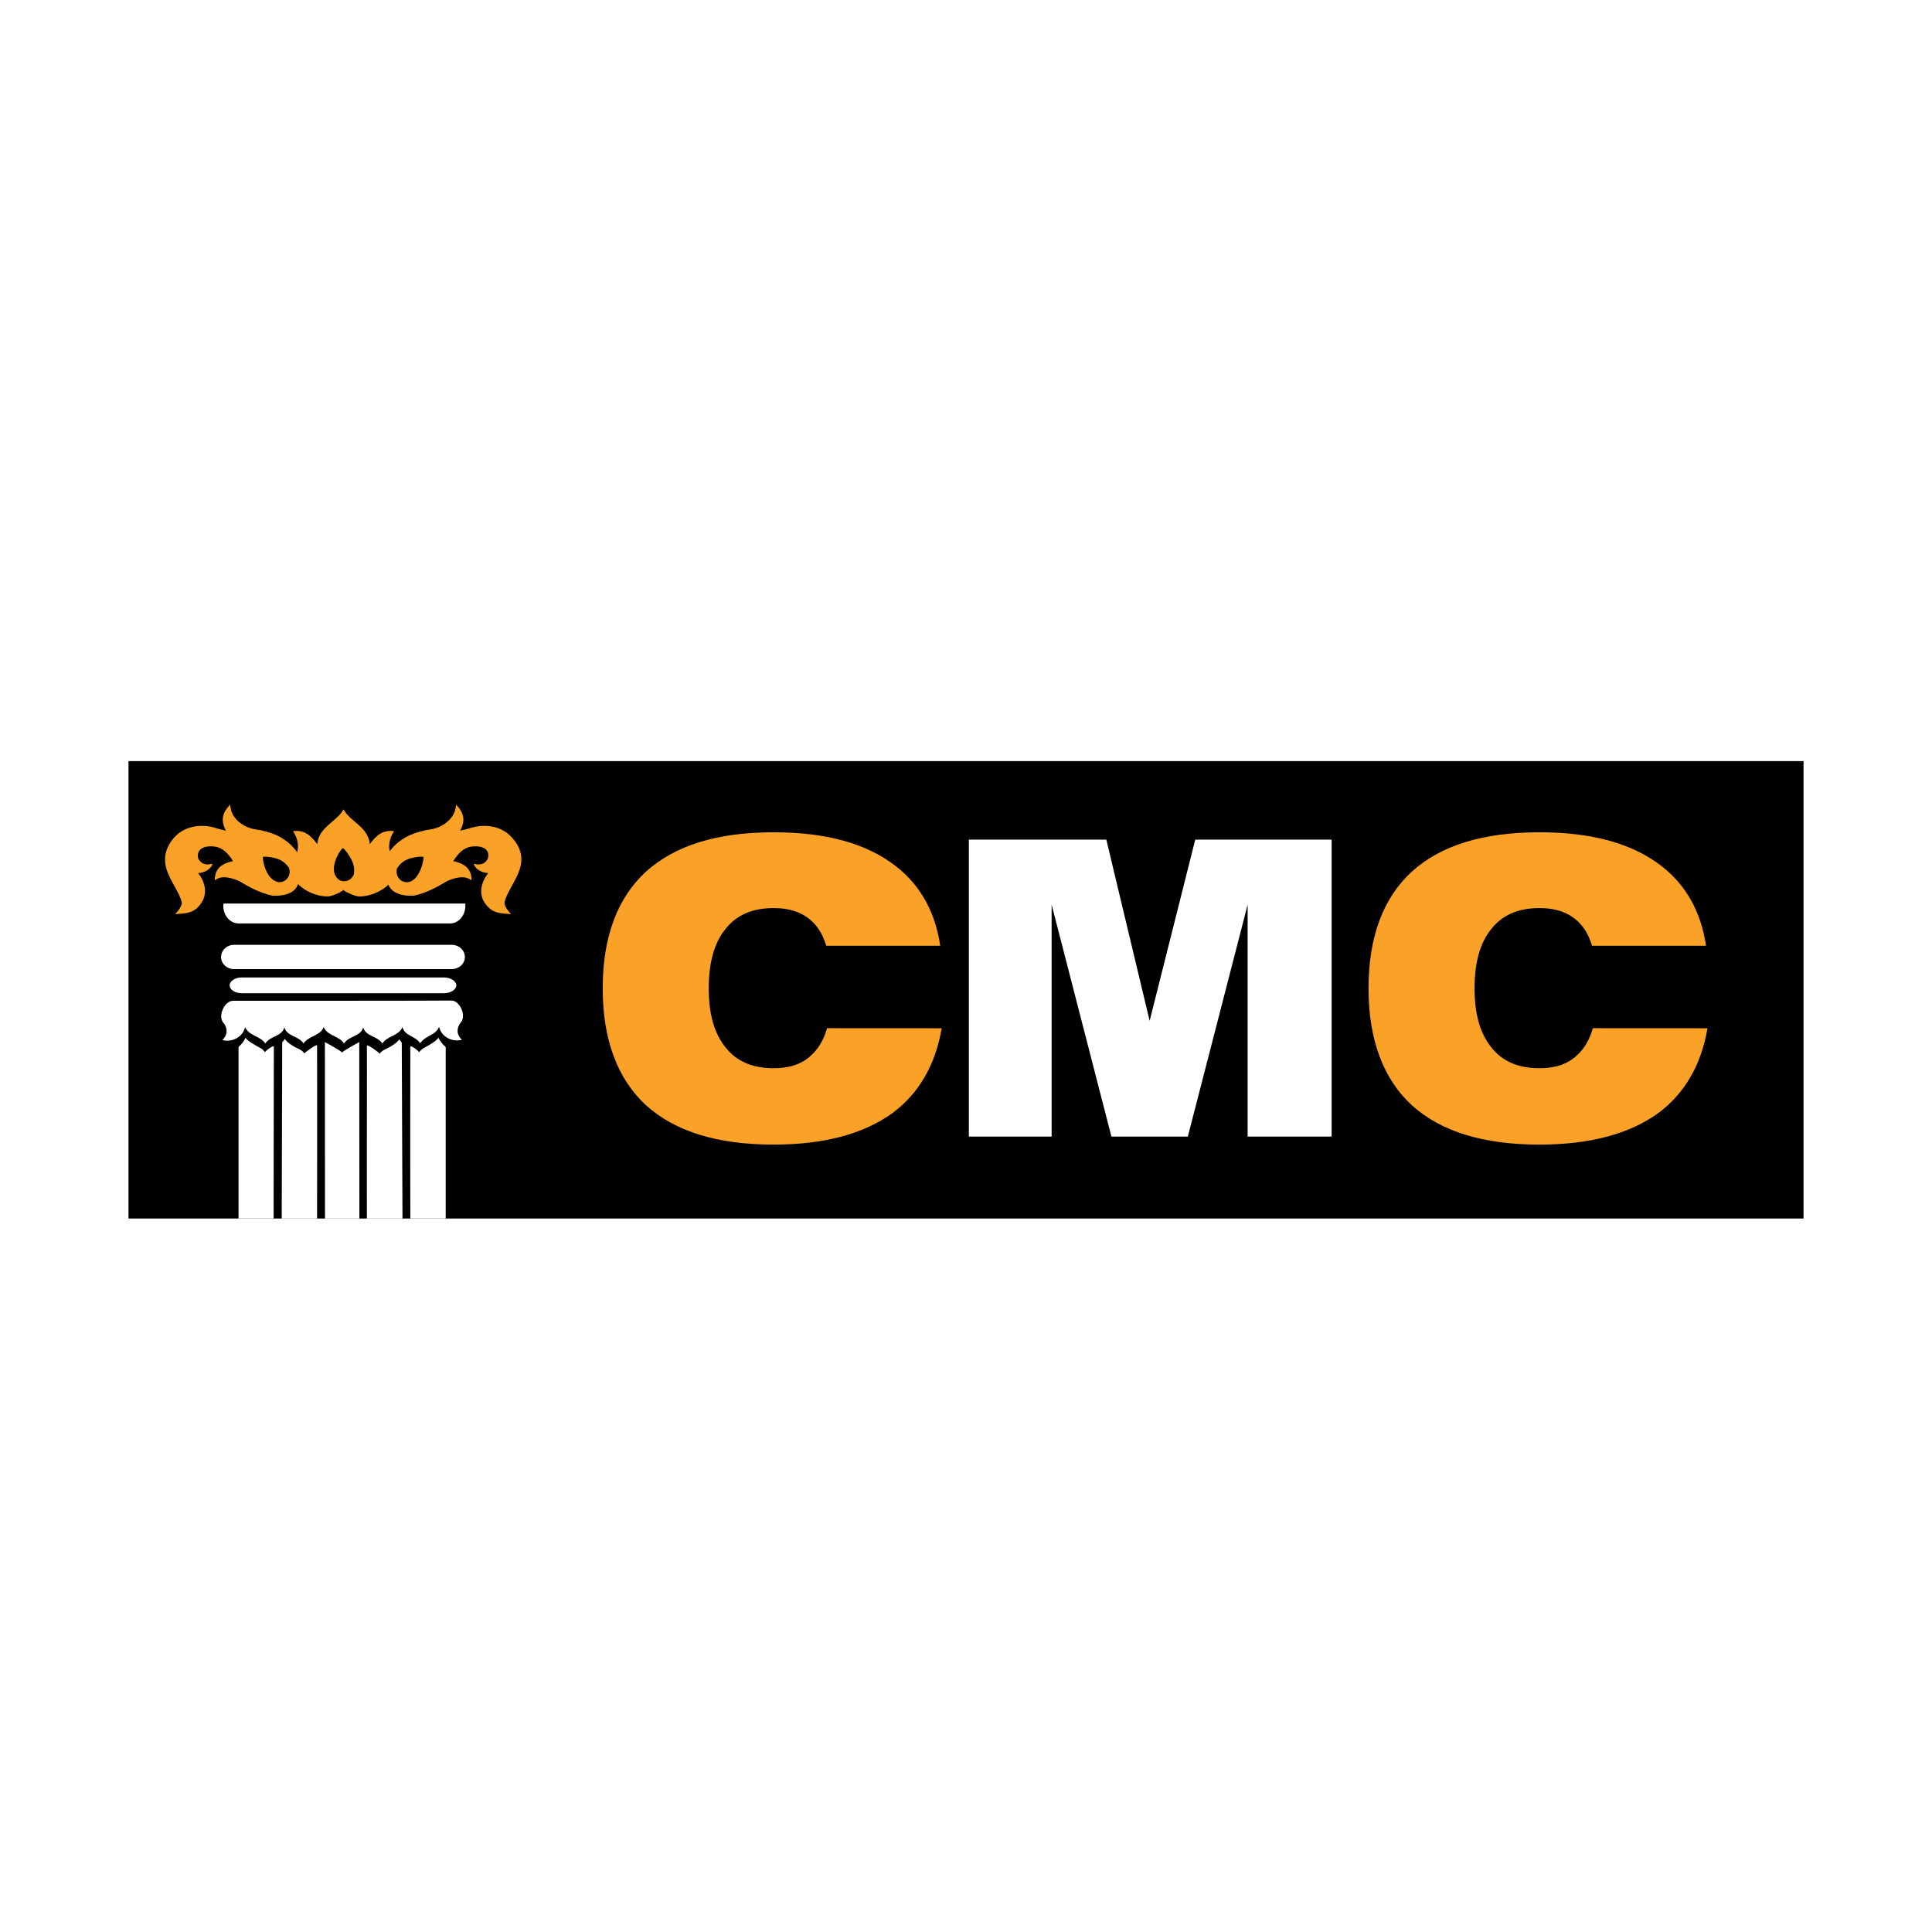 <?xml version="1.0" encoding="utf-8"?>
<!-- Generator: Adobe Illustrator 16.0.0, SVG Export Plug-In . SVG Version: 6.00 Build 0)  -->
<svg version="1.2" baseProfile="tiny-ps" id="Layer_1" xmlns="http://www.w3.org/2000/svg" xmlns:xlink="http://www.w3.org/1999/xlink"
	width="500px" height="500px" viewBox="0 0 500 500" xml:space="preserve">
<title>CMC</title>

<g><rect fill-rule="evenodd" fill="#FFFFFF" width="500" height="500"/>
	<g>
		<rect x="33.249" y="196.973" fill-rule="evenodd" width="433.503" height="118.38"/>
		<polygon fill-rule="evenodd" fill="#FFFFFF" points="250.74,294.141 250.74,217.299 286.317,217.299 297.526,264.201 
			309.328,217.299 344.625,217.299 344.625,294.141 322.889,294.141 322.889,234.119 307.41,294.141 287.635,294.141 
			272.159,234.119 272.159,294.141 		"/>
		<path fill-rule="evenodd" fill="#FAA227" d="M243.709,266.115c-1.634,9.545-5.94,16.912-12.798,21.992
			c-7.375,5.309-17.561,8.115-30.679,8.115c-14.604,0-25.517-3.396-33.043-10.18c-7.374-6.789-11.208-16.969-11.208-30.24
			c0-13.417,3.834-23.452,11.208-30.233c7.526-6.79,18.438-10.175,33.043-10.175c13.716,0,24.186,2.945,31.708,8.848
			c6.342,4.968,10.116,11.897,11.391,20.514h-29.518c-0.714-2.471-1.825-4.482-3.4-6.055c-2.514-2.515-5.899-3.694-10.18-3.694
			c-5.464,0-9.589,1.771-12.389,5.312c-2.955,3.537-4.425,8.703-4.425,15.484c0,6.643,1.47,11.803,4.425,15.346
			c2.8,3.535,6.925,5.309,12.389,5.309c3.979,0,7.233-1.029,9.581-3.246c1.935-1.682,3.362-4.057,4.226-7.115L243.709,266.115z"/>
		<path fill-rule="evenodd" fill="#FAA227" d="M441.899,266.115c-1.633,9.545-5.933,16.912-12.796,21.992
			c-7.384,5.309-17.558,8.115-30.682,8.115c-14.607,0-25.518-3.396-33.035-10.18c-7.379-6.789-11.213-16.969-11.213-30.24
			c0-13.417,3.834-23.452,11.213-30.233c7.518-6.79,18.428-10.175,33.035-10.175c13.718,0,24.19,2.945,31.71,8.848
			c6.343,4.968,10.106,11.897,11.385,20.514h-29.513c-0.722-2.471-1.827-4.482-3.405-6.055c-2.508-2.515-5.902-3.694-10.177-3.694
			c-5.455,0-9.59,1.771-12.39,5.312c-2.949,3.537-4.42,8.703-4.42,15.484c0,6.643,1.471,11.803,4.42,15.346
			c2.8,3.535,6.935,5.309,12.39,5.309c3.979,0,7.222-1.029,9.585-3.246c1.92-1.682,3.358-4.057,4.224-7.115L441.899,266.115z"/>
		<path fill-rule="evenodd" fill="#FFFFFF" d="M93.007,315.354l-0.028-45.674c0,0-4.255,2.283-4.436,2.729
			c-0.256-0.445-4.459-2.729-4.459-2.729l0.023,45.674H93.007z"/>
		<path fill-rule="evenodd" fill="#FFFFFF" d="M103.978,270.002l0.184,45.352h-9.212c-0.051-20.943,0.059-37.652,0-44.789
			c0.387-0.186,3.12,1.781,3.308,2.17c0,0,0.188-0.641,1.905-1.4c0.828-0.387,2.408-1.281,3.174-2.354
			C103.856,269.867,103.856,269.363,103.978,270.002z"/>
		<path fill-rule="evenodd" fill="#FFFFFF" d="M115.346,270.947v44.406h-9.151c-0.062-20.75,0-37.334,0-44.535
			c0.329-0.254,2.038,1.084,2.228,1.469c0.063,0.059,0.503-0.58,0.951-0.883c1.401-0.771,3.746-2.041,4.067-2.869
			C113.954,269.488,114.521,270.313,115.346,270.947z"/>
		<path fill-rule="evenodd" fill="#FFFFFF" d="M60.27,259.006c-2.167,0-4.009,4.004-2.425,5.719c0.829,1.016,1.401,2.795-0.32,4.449
			c2.8,0.693,5.41-1.021,5.914-3.367c0.952,2.291,3.875,2.223,5.213,4.246c1.324-2.023,4.313-1.768,4.948-4.188
			c0.639,2.42,3.685,2.164,4.957,4.188c1.339-2.023,4.331-1.955,5.214-4.246c0.954,2.291,3.938,2.223,5.272,4.246
			c1.272-2.023,4.318-1.768,4.955-4.188c0.639,2.42,3.622,2.164,4.952,4.188c1.336-2.023,4.261-1.955,5.211-4.246
			c0.641,2.414,3.254,2.158,4.577,4.195c1.34-2.037,3.942-1.973,4.893-4.262c0.51,2.357,3.112,4.066,5.911,3.363
			c-1.723-1.645-1.145-3.424-0.326-4.443c1.604-1.775-0.247-5.779-2.41-5.719C114.649,259.006,60.27,259.006,60.27,259.006z"/>
		<path fill-rule="evenodd" fill="#FFFFFF" d="M62.548,252.969h52.358c1.711,0,3.176,0.953,3.176,2.035
			c0,1.145-1.464,2.031-3.176,2.031H62.548c-1.714,0-3.12-0.887-3.12-2.031C59.428,253.922,60.834,252.969,62.548,252.969z"/>
		<path fill-rule="evenodd" fill="#FFFFFF" d="M60.581,244.518h56.288c1.916,0,3.437,1.398,3.437,3.172
			c0,1.727-1.521,3.116-3.437,3.116H60.581c-1.844,0-3.37-1.39-3.37-3.116C57.21,245.917,58.736,244.518,60.581,244.518z"/>
		<path fill-rule="evenodd" fill="#FFFFFF" d="M120.434,233.843c0,0.19,0,0.381,0,0.565c0,2.544-1.783,4.579-3.942,4.579H61.79
			c-2.232,0-4.008-2.035-4.008-4.579c0-0.185,0.063-0.375,0.063-0.565H120.434z"/>
		<path fill-rule="evenodd" fill="#FAA227" d="M89.043,219.732c-0.126-0.061-0.25-0.189-0.387-0.25
			c-1.646,1.845-3.557,6.165-1.016,8.141c0.322,0.246,0.833,0.44,1.403,0.44c0.704,0,1.396-0.259,1.972-0.883
			c0.245-0.265,0.506-0.65,0.569-0.961c0.128-0.954,0.128-1.838-0.25-2.856C91.082,222.532,89.934,220.565,89.043,219.732
			L89.043,219.732z M106.133,222.153L106.133,222.153c-0.44,0.123-0.893,0.315-1.08,0.444c-0.95,0.442-1.581,1.081-2.094,1.846
			c-0.261,0.245-0.318,0.7-0.318,1.072c-0.071,1.529,1.138,2.609,2.098,2.74c0.501,0.124,0.954,0.059,1.394-0.07
			c2.22-0.825,3.373-4.313,3.498-6.417C108.869,221.576,107.277,221.837,106.133,222.153L106.133,222.153z M71.506,228.125
			L71.506,228.125c0.387,0.19,0.823,0.255,1.33,0.131c0.954-0.131,2.224-1.211,2.108-2.74c0-0.373-0.073-0.827-0.257-1.072
			c-0.575-0.766-1.205-1.404-2.092-1.846c-0.267-0.129-0.641-0.321-1.089-0.444c-1.143-0.316-2.733-0.578-3.492-0.386
			C68.079,223.872,69.223,227.36,71.506,228.125L71.506,228.125z M88.917,230.281L88.917,230.281
			c-0.193,0.383-2.925,1.718-4.071,1.718c-3.052,0-6.031-1.458-7.694-3.178l-0.012-0.029c-0.756,2.264-3.304,3.011-5.634,3.011
			c-0.313,0-0.632,0-0.888,0c-3.947-0.76-7.372-3.039-8.775-3.81c-0.757-0.312-4.187-1.836-6.093-0.25
			c-0.256,0.125-0.192-0.446-0.068-1.082c0.446-2.418,2.358-3.298,4.588-3.813c0,0-0.203-0.316-0.455-0.759
			c-1.267-1.716-2.673-2.989-4.895-3.055c-2.036-0.124-4.193,0.698-3.622,3.119c0.568,1.142,1.538,1.719,2.923,1.524
			c0.256,0,0.443-0.126,0.698-0.126c0.252,0.055-0.631,2.159-3.622,2.412c1.655,2.1,2.548,5.149,0.826,7.692
			c-1.781,2.729-3.881,2.729-6.799,2.917c0,0,1.972-1.971,1.711-3.106c-0.821-3.236-4.063-6.615-4.312-10.552v-1.018
			c0.129-1.465,0.7-3.107,2.028-4.763c2.544-3.174,6.997-4.257,11.628-2.671c0.83,0.26,2.104,0.512,2.104,0.512
			c-1.473-2.669-0.893-4.702,1.072-6.743c0,0,0.07,0.7,0.257,1.531c0.882,2.863,3.938,4.574,6.423,4.892
			c1.84,0.255,3.612,0.767,5.268,1.463c2.034,0.953,3.88,2.348,5.271,4.257c0.044,0.058,0.083,0.15,0.125,0.272
			c0.4-1.562,0.295-3.557-1.07-5.544c3.047-0.38,4.564,1.138,6.281,3.362c0.384-4.505,5.094-5.778,6.803-9.021
			c0,0.123,0.058,0.187,0.126,0.252c1.785,3.051,6.226,4.325,6.673,8.769c1.649-2.224,3.234-3.742,6.29-3.362
			c-1.272,1.848-1.46,3.695-1.153,5.204c1.382-1.874,3.211-3.247,5.28-4.189c1.656-0.697,3.429-1.208,5.213-1.463
			c2.476-0.317,5.522-2.029,6.42-4.892c0.25-0.831,0.25-1.531,0.25-1.531c2.03,2.042,2.53,4.074,1.078,6.743
			c0,0,1.276-0.251,2.104-0.512c4.701-1.585,9.081-0.502,11.623,2.671c1.405,1.655,1.972,3.24,2.098,4.763v1.018
			c-0.32,3.937-3.565,7.315-4.32,10.552c-0.257,1.136,1.654,3.106,1.654,3.106c-2.866-0.187-4.961-0.187-6.804-2.917
			c-1.715-2.543-0.759-5.592,0.895-7.692c-3.056-0.253-3.885-2.356-3.626-2.412c0.25,0,0.444,0.126,0.644,0.126
			c1.394,0.194,2.397-0.382,2.909-1.524c0.642-2.421-1.515-3.243-3.615-3.119c-2.16,0.066-3.621,1.339-4.837,3.055
			c-0.313,0.443-0.502,0.759-0.502,0.759c2.285,0.514,4.133,1.394,4.642,3.813c0.125,0.636,0.125,1.208-0.131,1.082
			c-1.904-1.586-5.336-0.062-6.034,0.25c-1.404,0.771-4.829,3.049-8.771,3.81c-0.314,0-0.574,0-0.891,0
			c-2.271,0-4.751-0.71-5.605-2.844c-1.731,1.663-4.633,3.04-7.549,3.04c-1.073,0-3.36-1.08-3.936-1.522
			C88.975,230.415,88.917,230.345,88.917,230.281z"/>
		<path fill-rule="evenodd" fill="#FFFFFF" d="M73.032,269.936l-0.122,45.418h9.15c0.054-21.041,0-37.709,0-44.846
			c-0.323-0.195-3.116,1.779-3.307,2.158c0,0-0.122-0.633-1.846-1.4c-0.828-0.377-2.414-1.264-3.237-2.412
			C73.231,269.807,73.159,269.238,73.032,269.936z"/>
		<path fill-rule="evenodd" fill="#FFFFFF" d="M61.729,270.947v44.406h9.079c0-21.027,0.066-37.395,0.066-44.535
			c-0.323-0.254-2.101,1.084-2.288,1.469c0,0.059-0.45-0.58-0.888-0.883c-1.397-0.771-3.813-2.041-4.133-2.869
			C63.12,269.488,62.488,270.313,61.729,270.947z"/>
	</g>
</g>
</svg>
